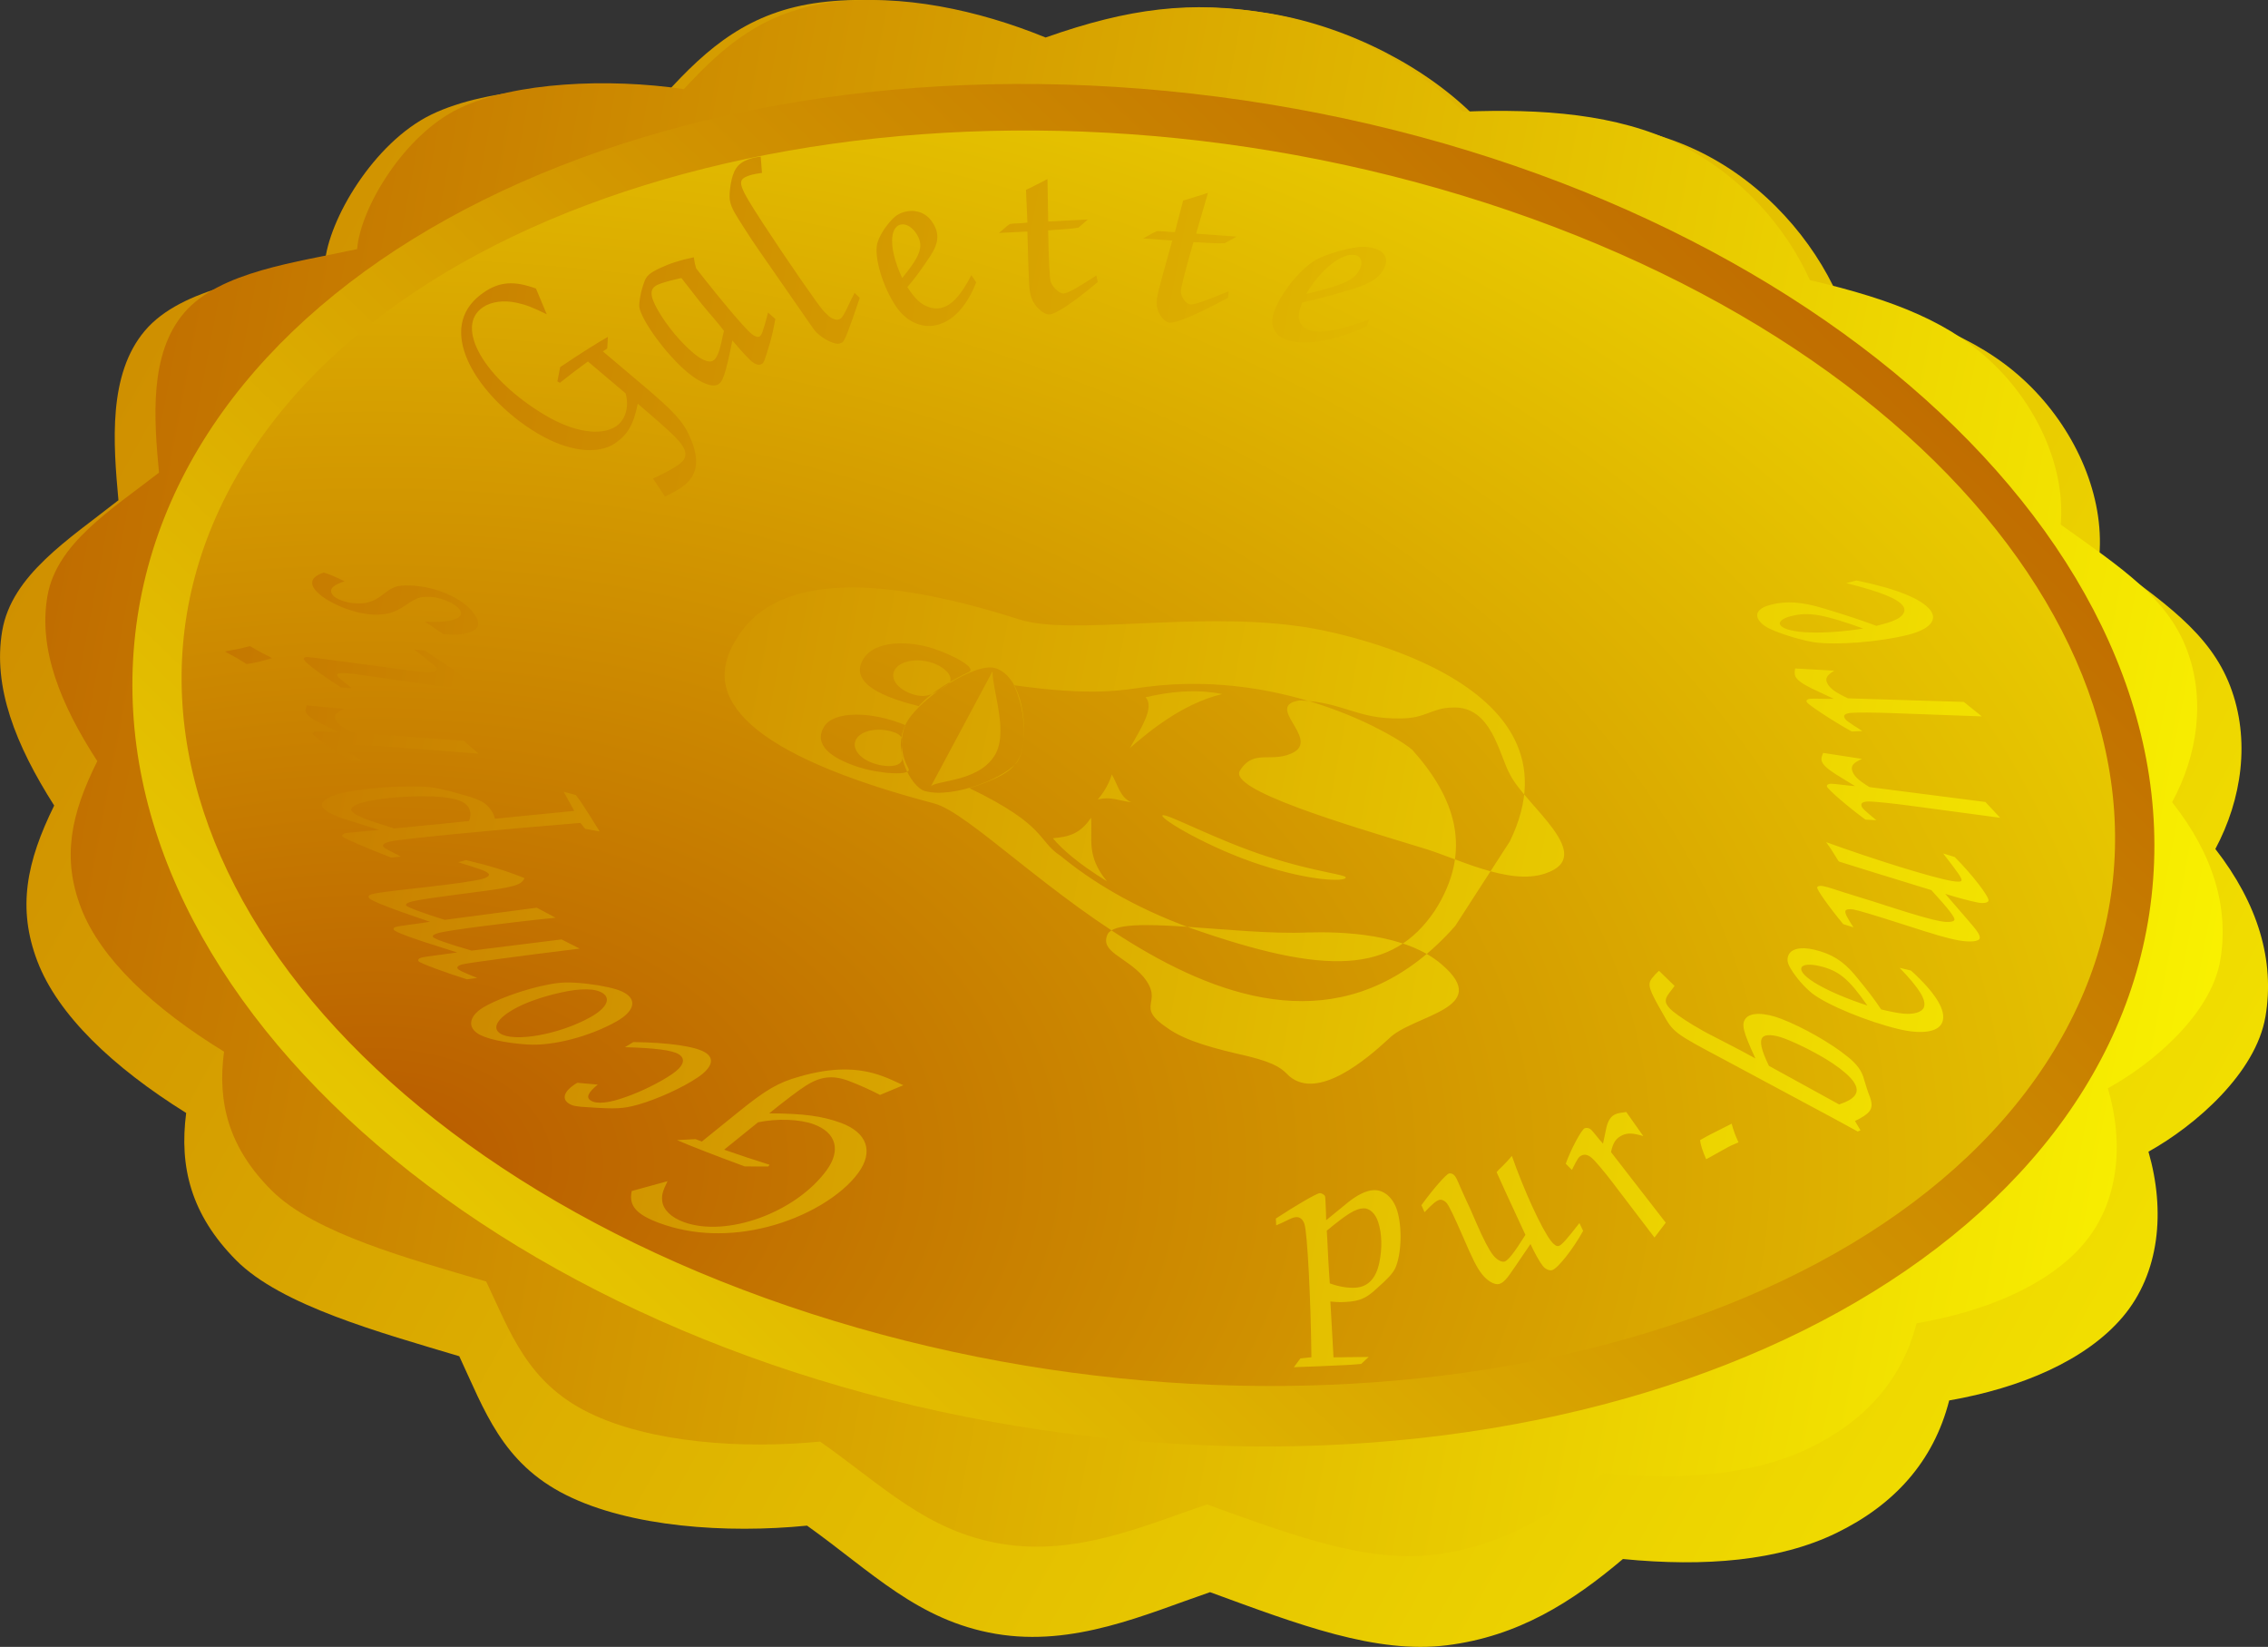 <?xml version="1.0" encoding="UTF-8" standalone="no"?>
<!-- Created with Sodipodi ("http://www.sodipodi.com/") -->

<svg
   xmlns:dc="http://purl.org/dc/elements/1.1/"
   xmlns:cc="http://creativecommons.org/ns#"
   xmlns:rdf="http://www.w3.org/1999/02/22-rdf-syntax-ns#"
   xmlns:svg="http://www.w3.org/2000/svg"
   xmlns="http://www.w3.org/2000/svg"
   xmlns:xlink="http://www.w3.org/1999/xlink"
   xmlns:sodipodi="http://sodipodi.sourceforge.net/DTD/sodipodi-0.dtd"
   xmlns:inkscape="http://www.inkscape.org/namespaces/inkscape"
   id="svg602"
   sodipodi:version="0.34"
   width="120"
   height="87.114"
   xml:space="preserve"
   sodipodi:docname="galette_1.svgz"
   version="1.1"
   inkscape:version="0.48.4 r9939"><rect width="100%" height="100%" fill="#333333" stroke="none"/><defs
     id="defs604"><linearGradient
       id="linearGradient606"><stop
         style="stop-color:#b85a00;stop-opacity:1;"
         offset="0"
         id="stop607" /><stop
         style="stop-color:#ffff00;stop-opacity:1;"
         offset="1"
         id="stop608" /></linearGradient><linearGradient
       xlink:href="#linearGradient606"
       id="linearGradient609"
       x1="-117.22"
       y1="466.772"
       x2="640.287"
       y2="771.55"
       gradientTransform="matrix(0.317,0,0,0.23,-37.861,-104.636)"
       gradientUnits="userSpaceOnUse" /><linearGradient
       xlink:href="#linearGradient606"
       id="linearGradient614"
       x1="77.973"
       y1="565.65"
       x2="534.907"
       y2="627.651"
       gradientTransform="matrix(0.319,0,0,0.228,-37.861,-104.636)"
       gradientUnits="userSpaceOnUse" /><linearGradient
       xlink:href="#linearGradient606"
       id="linearGradient1130"
       x1="454.93"
       y1="494.84"
       x2="-10.983"
       y2="820.132"
       gradientTransform="matrix(0.329,0,0,0.222,-37.861,-104.636)"
       gradientUnits="userSpaceOnUse" /><radialGradient
       xlink:href="#linearGradient606"
       id="radialGradient1131"
       cx="172.207"
       cy="765.686"
       r="440.894"
       fx="172.207"
       fy="765.686"
       gradientTransform="matrix(0.335,0,0,0.217,-37.861,-104.636)"
       gradientUnits="userSpaceOnUse" /><radialGradient
       xlink:href="#linearGradient606"
       id="radialGradient1133"
       cx="0.005"
       cy="0.609"
       r="1.407"
       fx="0.005"
       fy="0.609" /><linearGradient
       xlink:href="#linearGradient606"
       id="linearGradient1270" /></defs><sodipodi:namedview
     id="base"
     showgrid="false"
     fit-margin-top="0"
     fit-margin-left="0"
     fit-margin-right="0"
     fit-margin-bottom="0"
     inkscape:zoom="2.5371828"
     inkscape:cx="189.19072"
     inkscape:cy="54.900799"
     inkscape:window-width="1366"
     inkscape:window-height="713"
     inkscape:window-x="-2"
     inkscape:window-y="-3"
     inkscape:window-maximized="1"
     inkscape:current-layer="svg602" /><path
     style="font-size:12px;fill:url(#linearGradient609);fill-rule:evenodd;stroke-width:1"
     d="m 119.863,53.784 c -0.504,2.958 -3.673,5.737 -6.188,7.136 0.908,3.141 0.592,6.434 -1.36,8.739 -1.952,2.305 -5.401,3.76 -9.183,4.419 -0.827,3.246 -2.93,5.535 -5.969,7.012 -3.039,1.477 -6.957,1.803 -11.294,1.376 -2.697,2.282 -5.537,4.089 -9.303,4.562 -3.766,0.474 -7.853,-1.093 -12.542,-2.809 -3.401,1.165 -7.204,2.908 -11.337,2.204 -4.133,-0.705 -6.554,-3.277 -9.986,-5.723 -4.245,0.425 -9.349,0.078 -12.745,-1.617 -3.397,-1.695 -4.32,-4.49 -5.656,-7.344 -4.195,-1.258 -9.432,-2.682 -11.81,-5.082 -2.378,-2.4 -3.014,-4.925 -2.639,-7.785 -3.902,-2.432 -6.793,-5.2 -7.871,-8.021 -1.078,-2.821 -0.577,-5.273 0.887,-8.241 -2.051,-3.22 -3.254,-6.281 -2.75,-9.239 0.504,-2.958 3.52,-4.837 6.15,-6.912 -0.279,-3.034 -0.553,-6.659 1.398,-8.964 1.952,-2.305 6.21,-2.812 9.521,-3.552 0.183,-2.314 2.593,-6.403 5.632,-7.88 3.039,-1.477 8.233,-1.701 12.375,-1.075 2.244,-2.475 4.456,-4.389 8.222,-4.862 3.766,-0.473 7.969,0.418 11.714,1.974 4.616,-1.652 8.032,-2.073 12.165,-1.368 4.133,0.705 8.241,2.87 10.83,5.519 4.364,-0.173 8.505,0.126 11.902,1.82 3.397,1.695 5.911,4.645 7.228,7.612 4.705,1.114 7.86,2.414 10.239,4.814 2.378,2.4 3.842,5.76 3.585,8.872 3.412,2.464 5.847,4.113 6.925,6.934 1.078,2.821 0.619,5.974 -0.788,8.605 2.266,2.909 3.154,5.917 2.65,8.874 z"
     id="path611"
     sodipodi:nodetypes="ccscscscscscscscscscscscscscscscs"
     inkscape:connector-curvature="0" /><path
     style="font-size:12px;fill:url(#linearGradient614);fill-opacity:1;fill-rule:evenodd;stroke-width:1"
     d="m 117.469,50.821 c -0.484,2.795 -3.526,5.421 -5.94,6.743 0.872,2.968 0.568,6.079 -1.306,8.257 -1.874,2.178 -5.185,3.553 -8.816,4.176 -0.794,3.067 -2.813,5.231 -5.731,6.626 -2.918,1.395 -6.679,1.704 -10.842,1.3 -2.589,2.157 -5.315,3.864 -8.931,4.311 -3.616,0.447 -7.539,-1.033 -12.041,-2.655 -3.265,1.101 -6.916,2.748 -10.884,2.082 -3.968,-0.666 -6.292,-3.097 -9.587,-5.407 -4.075,0.402 -8.975,0.073 -12.236,-1.528 -3.261,-1.601 -4.148,-4.242 -5.43,-6.939 -4.028,-1.189 -9.055,-2.535 -11.338,-4.802 -2.283,-2.268 -2.894,-4.654 -2.533,-7.356 -3.746,-2.298 -6.522,-4.913 -7.557,-7.579 -1.035,-2.666 -0.554,-4.982 0.852,-7.787 -1.969,-3.042 -3.124,-5.935 -2.64,-8.73 0.484,-2.795 3.379,-4.57 5.904,-6.531 -0.268,-2.866 -0.531,-6.292 1.343,-8.47 1.874,-2.178 5.961,-2.657 9.14,-3.356 0.176,-2.187 2.489,-6.05 5.407,-7.446 2.918,-1.395 7.904,-1.608 11.88,-1.016 2.155,-2.339 4.277,-4.147 7.893,-4.595 3.616,-0.447 7.65,0.395 11.246,1.865 4.431,-1.561 7.711,-1.958 11.679,-1.293 3.968,0.666 7.911,2.712 10.397,5.215 4.189,-0.164 8.165,0.119 11.426,1.72 3.261,1.601 5.675,4.389 6.939,7.192 4.517,1.052 7.546,2.281 9.829,4.549 2.283,2.268 3.688,5.443 3.442,8.383 3.275,2.329 5.613,3.886 6.648,6.552 1.035,2.666 0.594,5.645 -0.756,8.131 2.175,2.749 3.028,5.591 2.544,8.386 z"
     id="path613"
     sodipodi:nodetypes="ccscscscscscscscscscscscscscscscs"
     inkscape:connector-curvature="0" /><path
     style="font-size:12px;fill:url(#linearGradient1130);fill-rule:evenodd;stroke-width:1"
     d="M 113.839,47.414 C 111.645,66.941 85.983,79.665 56.523,75.834 27.063,72.004 4.96,53.069 7.155,33.542 9.349,14.015 35.011,1.291 64.471,5.122 93.931,8.952 116.034,27.887 113.839,47.414 z m -3.828,-0.933 c -2.037,17.577 -25.857,29.03 -53.203,25.582 -27.346,-3.448 -47.863,-20.492 -45.826,-38.069 2.037,-17.577 25.857,-29.03 53.203,-25.582 27.346,3.448 47.863,20.492 45.826,38.069 z"
     id="path618"
     inkscape:connector-curvature="0" /><path
     style="font-size:12px;fill:url(#radialGradient1131);fill-rule:evenodd;stroke:none"
     d="m 49.224,41.653 c 0.09,-0.4 2.402,-0.212 3.356,-1.618 0.822,-1.201 -0.039,-3.335 -0.069,-4.52 m -4.607,2.843 c -0.336,0.785 -0.199,1.642 0.171,2.305 0.172,0.388 -1.536,0.274 -2.648,-0.085 -1.501,-0.484 -2.392,-1.206 -1.826,-2.139 0.519,-0.855 2.535,-0.819 4.303,-0.082 z m 0.709,-1.009 c 0.58,-0.679 1.775,-1.396 2.619,-1.786 0.528,-0.198 -0.779,-0.912 -1.891,-1.271 -1.179,-0.38 -3.034,-0.466 -3.661,0.568 -0.66,1.087 0.505,1.892 2.933,2.49 z m -1.347,1.371 c 0.8,0.258 0.277,0.689 0.475,1.304 0.082,0.512 -0.689,0.622 -1.489,0.364 -0.8,-0.258 -1.222,-0.841 -0.942,-1.301 0.28,-0.461 1.155,-0.625 1.955,-0.367 z m 2.035,-3.667 c 0.8,0.258 1.3,0.888 0.785,1.207 -0.631,0.391 -0.998,0.72 -1.798,0.462 -0.8,-0.258 -1.222,-0.841 -0.942,-1.301 0.28,-0.461 1.155,-0.625 1.955,-0.367 z m 3.347,0.285 c 1.641,0.481 1.824,3.896 1.21,4.907 -0.502,0.827 -3.384,2.024 -4.919,1.599 -0.739,-0.201 -1.873,-2.251 -0.903,-3.737 0.73,-1.201 3.54,-3.075 4.612,-2.769 z m 3.06,9.001 c 0.451,0.538 1.252,1.285 2.86,2.278 -1.118,-1.362 -0.747,-2.225 -0.839,-3.362 -0.56,0.821 -1.121,1.01 -2.021,1.084 z m 2.378,-2.055 c 0.716,-0.156 1.027,0.052 1.77,0.152 -0.608,-0.257 -0.738,-0.997 -1.031,-1.471 -0.126,0.443 -0.408,0.942 -0.739,1.319 z m 2.523,-5.399 c 1.27,-0.299 2.645,-0.451 4.054,-0.173 -2.14,0.524 -3.876,1.992 -4.873,2.849 0.475,-0.883 1.35,-2.14 0.819,-2.675 z m 6.436,8.42 c 2.716,0.876 4.267,0.949 4.155,1.134 -0.112,0.185 -1.771,0.189 -4.487,-0.688 -2.716,-0.876 -5.32,-2.431 -5.208,-2.616 0.112,-0.185 2.824,1.294 5.54,2.17 z m 7.685,-5.636 c 2.202,2.465 3.273,5.256 1.177,8.517 -2.238,3.291 -5.673,3.447 -12.911,0.905 -3.061,-1.111 -5.313,-2.527 -6.866,-3.808 -1.256,-0.81 -0.685,-1.587 -4.835,-3.593 1.99,-0.636 2.327,-1.099 2.553,-1.457 0.441,-0.678 0.493,-2.511 -0.199,-3.988 4.256,0.602 5.797,0.249 7.014,0.086 7.521,-0.958 13.451,2.75 14.065,3.338 z m 5.163,1.294 c 0.816,1.651 4.668,4.321 1.855,5.245 -1.946,0.658 -4.764,-0.871 -6.556,-1.376 -4.082,-1.246 -10.219,-3.059 -9.587,-4.069 0.765,-1.221 1.713,-0.322 2.904,-1.001 1.202,-0.775 -1.614,-2.436 0.255,-2.712 2.313,0.08 3.011,1.004 5.341,0.952 1.329,0.002 1.64,-0.556 2.738,-0.576 2.095,-0.104 2.474,2.529 3.05,3.537 z m -6.426,13.995 c 1.245,-1.282 5.58,-1.577 2.817,-3.94 -1.908,-1.655 -5.335,-1.741 -7.078,-1.695 -3.82,0.175 -9.956,-1.014 -10.593,0.077 -0.461,0.949 0.948,1.192 1.881,2.264 1.162,1.411 -0.542,1.51 1.294,2.728 0.974,0.695 2.552,1.094 4.247,1.478 1.591,0.399 1.812,0.698 2.188,1.061 1.527,1.281 4.083,-0.903 5.243,-1.973 z m -34.533,-21.104 c -1.929,3.061 0.636,6.049 10.502,8.648 3.631,0.96 17.375,17.978 27.557,6.481 l 2.894,-4.48 c 4.197,-8.62 -9.55,-11.197 -11.186,-11.381 -5.557,-0.777 -12.017,0.507 -14.735,-0.346 -8.274,-2.646 -13.177,-2.147 -15.032,1.078 z m 33.515,-16.959 c -1.527,0.559 -2.441,0.742 -3.063,0.601 -0.409,-0.093 -0.674,-0.39 -0.668,-0.751 0.009,-0.221 0.043,-0.367 0.177,-0.74 0.865,-0.194 1.453,-0.353 2.621,-0.701 1.073,-0.328 1.569,-0.675 1.776,-1.255 0.162,-0.451 -0.101,-0.804 -0.673,-0.934 -0.36,-0.082 -0.645,-0.077 -1.081,0.005 -0.723,0.142 -1.404,0.364 -1.858,0.595 -0.834,0.452 -1.898,1.743 -2.273,2.787 -0.273,0.76 0.063,1.352 0.897,1.542 0.965,0.219 2.353,-0.051 4.01,-0.776 l 0.134,-0.374 z m -3.338,-1.344 c 0.773,-1.316 1.908,-2.215 2.612,-2.055 0.278,0.063 0.379,0.323 0.268,0.633 -0.231,0.644 -0.811,0.931 -2.88,1.423 z m -4.106,-0.141 c -1.262,0.518 -1.793,0.71 -2.028,0.692 -0.218,-0.016 -0.493,-0.391 -0.499,-0.677 -0.004,-0.191 0.26,-1.218 0.668,-2.616 0.234,0.004 0.402,0.016 0.486,0.023 l 0.67,0.036 c 0.067,0.005 0.234,0.004 0.502,-0.003 l 0.629,-0.348 -2.145,-0.16 0.627,-2.157 c -0.316,0.113 -0.449,0.143 -0.699,0.22 -0.116,0.046 -0.249,0.077 -0.382,0.121 -0.067,0.022 -0.15,0.043 -0.233,0.064 l -0.436,1.668 c -0.151,0.002 -0.251,-0.005 -0.301,-0.009 l -0.402,-0.03 c -0.034,-0.003 -0.117,-0.009 -0.251,-0.005 -0.182,0.082 -0.199,0.08 -0.48,0.25 -0.05,0.024 -0.133,0.072 -0.248,0.131 l 0.402,0.03 0.771,0.058 0.369,0.027 c -0.828,2.958 -0.828,2.958 -0.82,3.38 0.009,0.436 0.37,0.939 0.688,0.963 0.369,0.027 1.497,-0.46 3.086,-1.32 l 0.027,-0.338 z m -6.998,-0.835 c -1.054,0.679 -1.506,0.938 -1.736,0.949 -0.213,0.011 -0.587,-0.331 -0.678,-0.618 -0.06,-0.191 -0.111,-1.258 -0.135,-2.716 0.225,-0.025 0.39,-0.034 0.472,-0.038 l 0.652,-0.047 c 0.066,-0.003 0.225,-0.025 0.48,-0.066 l 0.499,-0.428 -2.1,0.107 -0.039,-2.248 c -0.269,0.152 -0.387,0.2 -0.603,0.309 -0.098,0.06 -0.216,0.108 -0.33,0.169 -0.057,0.031 -0.131,0.062 -0.204,0.094 l 0.077,1.732 c -0.143,0.021 -0.242,0.026 -0.291,0.029 l -0.394,0.02 c -0.033,0.002 -0.115,0.006 -0.242,0.026 -0.15,0.105 -0.167,0.106 -0.386,0.311 -0.041,0.03 -0.106,0.089 -0.199,0.163 l 0.394,-0.02 0.755,-0.038 0.361,-0.018 c 0.083,3.079 0.083,3.079 0.216,3.503 0.137,0.438 0.632,0.899 0.944,0.883 0.361,-0.018 1.297,-0.649 2.563,-1.714 l -0.074,-0.344 z m -6.611,-0.021 c -0.568,1.095 -1.051,1.617 -1.63,1.741 -0.381,0.081 -0.85,-0.073 -1.187,-0.39 -0.202,-0.196 -0.315,-0.337 -0.571,-0.717 0.438,-0.513 0.709,-0.885 1.219,-1.653 0.46,-0.712 0.488,-1.212 0.091,-1.801 -0.309,-0.458 -0.83,-0.661 -1.362,-0.547 -0.335,0.071 -0.534,0.189 -0.77,0.434 -0.384,0.411 -0.663,0.875 -0.771,1.258 -0.172,0.726 0.282,2.276 0.997,3.336 0.521,0.772 1.32,1.155 2.096,0.99 0.898,-0.192 1.638,-0.979 2.143,-2.27 l -0.256,-0.38 z m -3.659,0.153 c -0.686,-1.455 -0.719,-2.691 -0.065,-2.831 0.259,-0.055 0.576,0.131 0.788,0.445 0.442,0.654 0.296,1.135 -0.724,2.386 z m -2.52,0.784 c -0.092,0.169 -0.14,0.288 -0.17,0.333 -0.425,0.915 -0.484,1.005 -0.675,1.077 -0.122,0.046 -0.393,-0.052 -0.566,-0.221 l -0.111,-0.109 -0.111,-0.109 c -0.222,-0.217 -2.002,-2.79 -3.237,-4.683 -1.282,-1.975 -1.381,-2.239 -0.783,-2.466 0.177,-0.067 0.325,-0.107 0.753,-0.169 l -0.068,-0.862 c -0.347,0.048 -0.509,0.093 -0.686,0.161 -0.544,0.207 -0.782,0.565 -0.905,1.332 -0.106,0.71 -0.07,0.948 0.197,1.45 0.187,0.331 0.886,1.422 1.293,2.004 l 2.88,4.149 c 0.06,0.077 0.121,0.155 0.195,0.228 0.37,0.362 0.983,0.648 1.201,0.565 l 0.082,-0.031 0.041,-0.015 c 0.136,-0.052 0.35,-0.619 0.943,-2.368 l -0.271,-0.265 z m -4.578,1.04 c -0.27,1.023 -0.338,1.216 -0.465,1.276 -0.089,0.042 -0.262,-0.02 -0.426,-0.158 -0.356,-0.299 -1.554,-1.707 -2.915,-3.452 -0.065,-0.238 -0.081,-0.285 -0.123,-0.587 -0.761,0.16 -1.261,0.323 -1.808,0.58 -0.521,0.245 -0.709,0.404 -0.82,0.744 -0.171,0.457 -0.281,1.064 -0.255,1.303 0.104,0.704 1.415,2.507 2.523,3.439 0.656,0.552 1.297,0.824 1.615,0.675 0.28,-0.131 0.426,-0.559 0.785,-2.34 0.502,0.589 0.862,0.975 1.026,1.113 0.178,0.149 0.363,0.206 0.491,0.146 0.153,-0.072 0.153,-0.072 0.473,-1.136 0.109,-0.392 0.183,-0.713 0.283,-1.262 l -0.384,-0.339 z m -2.398,1.234 c -0.162,0.847 -0.312,1.222 -0.541,1.329 -0.204,0.096 -0.577,-0.052 -1.014,-0.42 -0.684,-0.575 -1.41,-1.452 -1.871,-2.257 -0.447,-0.776 -0.454,-1.149 -0.022,-1.352 0.229,-0.107 0.692,-0.235 1.259,-0.358 0.785,0.993 1.01,1.3 1.066,1.363 0.265,0.323 0.544,0.641 0.823,0.975 0.056,0.064 0.182,0.219 0.364,0.456 l -0.064,0.263 z m -6.34,0.823 0.228,-0.154 0.036,-0.613 c -0.484,0.263 -1.515,0.917 -2.525,1.598 l -0.149,0.752 0.132,0.079 c 0.493,-0.396 0.992,-0.774 1.485,-1.128 l 1.99,1.682 c 0.206,0.702 7.3e-4,1.407 -0.498,1.743 -0.803,0.542 -2.261,0.307 -3.766,-0.59 -3.224,-1.921 -4.801,-4.681 -3.281,-5.705 0.445,-0.3 1.106,-0.389 1.808,-0.232 0.472,0.102 0.807,0.233 1.567,0.603 l -0.569,-1.359 c -1.149,-0.423 -1.914,-0.368 -2.739,0.188 -1.183,0.798 -1.513,1.966 -0.96,3.399 0.559,1.45 2.039,3.035 3.775,4.07 1.604,0.956 3.171,1.159 4.104,0.529 0.673,-0.454 0.984,-0.999 1.205,-2.094 0.829,0.701 1.709,1.473 1.975,1.756 0.676,0.678 0.725,1.107 0.15,1.495 -0.315,0.212 -0.913,0.532 -1.321,0.702 l 0.635,0.958 c 0.457,-0.224 0.647,-0.331 0.864,-0.478 0.868,-0.586 1.011,-1.438 0.454,-2.68 -0.343,-0.798 -0.842,-1.343 -2.446,-2.698 l -2.156,-1.823 z m 58.483,42.673 c 0,0 1.046,-0.583 1.046,-0.583 0.11,-0.057 0.208,-0.108 0.554,-0.252 -0.161,-0.345 -0.282,-0.674 -0.361,-0.987 0,0 -1.126,0.569 -1.126,0.569 -0.171,0.089 -0.281,0.147 -0.548,0.304 0.031,0.245 0.142,0.598 0.324,1.006 l 0.11,-0.057 z m 7.302,-30.417 c 1.8,0.454 2.698,0.809 2.995,1.197 0.195,0.255 0.041,0.55 -0.39,0.746 -0.268,0.117 -0.466,0.18 -1.008,0.319 -0.875,-0.325 -1.501,-0.53 -2.784,-0.922 -1.188,-0.354 -1.969,-0.411 -2.81,-0.195 -0.654,0.167 -0.875,0.492 -0.602,0.849 0.172,0.224 0.39,0.364 0.812,0.536 0.708,0.282 1.478,0.5 2.09,0.599 1.156,0.167 3.478,-0.012 4.992,-0.4 1.103,-0.282 1.553,-0.775 1.155,-1.295 -0.46,-0.602 -1.815,-1.145 -3.908,-1.573 l -0.542,0.139 z m 0.9,2.403 c -2.133,0.339 -4.043,0.267 -4.379,-0.172 -0.133,-0.173 0.099,-0.367 0.548,-0.482 0.935,-0.239 1.706,-0.107 3.831,0.654 z m 6.272,4.647 -0.952,-0.765 -6.13,-0.19 c -0.667,-0.311 -0.979,-0.537 -1.107,-0.827 -0.104,-0.236 -0.003,-0.393 0.378,-0.636 l -2.067,-0.117 c -0.032,0.217 -0.034,0.307 0.013,0.415 0.085,0.193 0.367,0.4 0.88,0.649 l 1.15,0.541 c -0.167,0.007 -0.278,-0.004 -0.338,0.002 -0.707,-0.015 -0.833,-0.012 -0.934,-0.002 -0.122,0.013 -0.195,0.088 -0.161,0.163 0.061,0.14 1.349,0.992 2.387,1.568 l 0.561,-0.026 c -0.823,-0.52 -0.892,-0.58 -0.948,-0.709 -0.061,-0.14 0.052,-0.219 0.336,-0.25 0.284,-0.03 1.283,-0.024 2.212,0.012 l 4.722,0.172 z m 0.97,5.363 -0.781,-0.835 -6.134,-0.788 c -0.6,-0.367 -0.861,-0.617 -0.922,-0.911 -0.05,-0.239 0.088,-0.382 0.529,-0.58 l -2.056,-0.317 c -0.083,0.207 -0.107,0.295 -0.084,0.403 0.041,0.196 0.276,0.423 0.735,0.715 l 1.033,0.638 c -0.17,-0.01 -0.279,-0.031 -0.342,-0.031 -0.709,-0.084 -0.837,-0.094 -0.941,-0.094 -0.126,6e-4 -0.217,0.066 -0.201,0.143 0.029,0.141 1.128,1.095 2.04,1.755 l 0.572,0.03 c -0.708,-0.585 -0.763,-0.65 -0.79,-0.78 -0.029,-0.141 0.104,-0.207 0.397,-0.209 0.293,-10e-4 1.299,0.103 2.226,0.229 l 4.719,0.632 z m -7.76,5.801 c -0.336,-0.518 -0.457,-0.747 -0.427,-0.872 0.02,-0.084 0.201,-0.117 0.431,-0.076 0.272,0.048 1.146,0.313 2.523,0.754 1.882,0.607 2.453,0.774 3.059,0.882 0.585,0.104 1.053,0.056 1.092,-0.111 0.037,-0.157 -0.107,-0.379 -0.675,-1.025 l -1.148,-1.328 c 0.649,0.203 1.387,0.399 1.763,0.466 0.272,0.048 0.5,0.002 0.525,-0.103 0.049,-0.209 -0.889,-1.413 -1.788,-2.314 l -0.61,-0.185 c 0.77,0.988 0.999,1.312 0.973,1.427 -0.017,0.073 -0.194,0.086 -0.528,0.026 -1.066,-0.189 -4.089,-1.131 -6.637,-2.053 0.115,0.162 0.197,0.275 0.229,0.324 0.096,0.148 0.192,0.296 0.286,0.454 0.014,0.035 0.062,0.109 0.16,0.247 0.466,0.148 2.089,0.655 4.892,1.513 0.919,1.003 1.252,1.444 1.222,1.57 -0.027,0.115 -0.339,0.147 -0.736,0.076 -0.481,-0.085 -1.297,-0.318 -2.593,-0.734 -0.809,-0.264 -1.377,-0.441 -1.662,-0.525 -0.751,-0.232 -1.277,-0.402 -1.419,-0.449 -0.222,-0.072 -0.406,-0.127 -0.552,-0.153 -0.167,-0.03 -0.284,0.004 -0.301,0.077 -0.025,0.105 0.612,1.014 1.376,1.935 l 0.547,0.174 z m 0.371,10.731 -0.293,-0.492 c 0.388,-0.185 0.632,-0.342 0.765,-0.517 0.141,-0.184 0.152,-0.394 0.028,-0.75 -0.121,-0.296 -0.209,-0.602 -0.308,-0.926 -0.118,-0.461 -0.386,-0.824 -0.88,-1.214 -0.868,-0.71 -2.387,-1.573 -3.519,-2.003 -0.882,-0.335 -1.619,-0.342 -1.872,-0.01 -0.232,0.304 -0.141,0.671 0.518,2.111 -0.399,-0.223 -0.685,-0.367 -0.805,-0.437 -1.917,-0.99 -1.917,-0.99 -2.068,-1.083 -0.557,-0.307 -1.2,-0.73 -1.487,-0.969 -0.437,-0.368 -0.483,-0.6 -0.216,-0.95 l 0.197,-0.258 0.105,-0.138 -0.824,-0.801 c -0.137,0.114 -0.303,0.301 -0.374,0.393 -0.253,0.332 -0.168,0.578 0.565,1.855 0.577,1.028 0.577,1.028 3.323,2.487 l 4.336,2.326 c 1.369,0.735 1.547,0.826 2.662,1.44 l 0.147,-0.063 z m -4.845,-3.411 c -0.405,-0.831 -0.504,-1.285 -0.343,-1.497 0.14,-0.184 0.596,-0.166 1.172,0.053 0.767,0.292 1.833,0.84 2.539,1.31 1.095,0.737 1.482,1.3 1.173,1.706 -0.141,0.184 -0.396,0.325 -0.828,0.47 l -3.712,-2.041 z m 6.917,-5.182 c 1.042,1.08 1.429,1.704 1.281,2.091 -0.098,0.254 -0.529,0.385 -1.09,0.329 -0.344,-0.037 -0.574,-0.081 -1.17,-0.222 -0.399,-0.594 -0.713,-1.002 -1.386,-1.816 -0.631,-0.749 -1.227,-1.123 -2.151,-1.343 -0.719,-0.171 -1.236,-0.049 -1.373,0.307 -0.086,0.224 -0.046,0.411 0.131,0.708 0.303,0.494 0.725,0.971 1.136,1.302 0.796,0.611 2.923,1.493 4.586,1.887 1.212,0.288 2.093,0.153 2.292,-0.366 0.231,-0.6 -0.346,-1.547 -1.66,-2.736 l -0.596,-0.141 z m -1.707,1.992 c -2.131,-0.694 -3.656,-1.567 -3.488,-2.004 0.067,-0.173 0.459,-0.202 0.952,-0.085 1.027,0.244 1.538,0.664 2.536,2.089 z m -11.266,12.273 0.597,-0.786 -2.896,-3.733 c 0.099,-0.488 0.259,-0.738 0.606,-0.896 0.283,-0.129 0.558,-0.112 1.101,0.048 l -0.901,-1.274 c -0.326,0.042 -0.456,0.066 -0.584,0.124 -0.232,0.105 -0.38,0.332 -0.469,0.71 l -0.176,0.842 c -0.096,-0.098 -0.137,-0.168 -0.178,-0.202 -0.344,-0.428 -0.413,-0.503 -0.48,-0.561 -0.081,-0.069 -0.226,-0.092 -0.316,-0.051 -0.167,0.076 -0.716,1.088 -0.999,1.873 l 0.327,0.33 c 0.315,-0.64 0.365,-0.698 0.519,-0.768 0.167,-0.076 0.339,-0.03 0.529,0.131 0.19,0.162 0.698,0.764 1.126,1.331 l 2.195,2.882 z m -12.165,-1.34 c 0.412,-0.431 0.613,-0.607 0.791,-0.653 0.118,-0.031 0.287,0.049 0.396,0.19 0.129,0.167 0.409,0.757 0.819,1.698 0.555,1.289 0.745,1.671 1.034,2.043 0.279,0.359 0.665,0.582 0.901,0.52 0.222,-0.058 0.398,-0.243 0.809,-0.859 l 0.856,-1.256 c 0.2,0.441 0.469,0.926 0.648,1.157 0.129,0.167 0.347,0.264 0.495,0.225 0.296,-0.077 1.143,-1.162 1.641,-2.078 l -0.195,-0.412 c -0.696,0.891 -0.941,1.171 -1.103,1.213 -0.104,0.027 -0.242,-0.06 -0.401,-0.265 -0.507,-0.654 -1.442,-2.707 -2.07,-4.501 -0.123,0.14 -0.206,0.239 -0.245,0.28 -0.118,0.123 -0.235,0.246 -0.368,0.374 -0.034,0.024 -0.093,0.086 -0.196,0.205 0.14,0.318 0.64,1.421 1.525,3.318 -0.611,0.977 -0.93,1.368 -1.107,1.414 -0.163,0.042 -0.42,-0.106 -0.609,-0.35 -0.229,-0.295 -0.508,-0.839 -0.894,-1.725 -0.235,-0.555 -0.41,-0.941 -0.505,-1.132 -0.235,-0.509 -0.39,-0.87 -0.43,-0.967 -0.065,-0.153 -0.125,-0.276 -0.195,-0.365 -0.08,-0.103 -0.203,-0.147 -0.307,-0.12 -0.148,0.038 -0.839,0.82 -1.456,1.675 l 0.165,0.373 z m -6.567,7.734 -0.348,0.465 c 0.479,-0.013 2.307,-0.089 2.798,-0.116 0.131,-0.007 0.36,-0.02 0.765,-0.057 l 0.396,-0.37 -1.861,0.022 -0.165,-2.955 c 0.346,0.036 0.53,0.04 0.809,0.024 0.721,-0.041 1.074,-0.186 1.586,-0.66 0.661,-0.58 0.892,-0.844 1.025,-1.102 0.346,-0.729 0.392,-2.221 0.101,-3.109 -0.214,-0.656 -0.701,-1.074 -1.242,-1.043 -0.393,0.022 -0.883,0.259 -1.421,0.707 l -1.08,0.882 c -6e-5,-0.153 -0.016,-0.305 -0.01,-0.389 -0.022,-0.528 -0.034,-0.819 -0.052,-0.874 -0.027,-0.082 -0.173,-0.171 -0.287,-0.165 -0.164,0.009 -1.299,0.672 -2.314,1.341 l 0.018,0.361 c 0.191,-0.08 0.365,-0.16 0.421,-0.191 0.417,-0.204 0.506,-0.237 0.637,-0.245 0.197,-0.011 0.356,0.119 0.436,0.365 0.161,0.492 0.339,4.1 0.369,7.048 l -0.581,0.061 z m 1.555,-3.97 c -0.07,-0.928 -0.103,-1.692 -0.131,-2.289 -0.006,-0.069 -0.015,-0.25 -0.03,-0.499 1.092,-0.897 1.507,-1.157 1.933,-1.181 0.328,-0.018 0.639,0.27 0.786,0.721 0.201,0.615 0.222,1.393 0.058,2.168 -0.179,0.831 -0.602,1.273 -1.273,1.31 -0.409,0.023 -0.887,-0.061 -1.343,-0.23 z m -46.905,-34.347 c 0.183,0.014 0.345,0.028 0.466,0.031 0.867,0.024 1.435,-0.237 1.381,-0.644 -0.038,-0.287 -0.352,-0.692 -0.754,-0.998 -0.757,-0.565 -1.828,-0.927 -2.836,-0.954 -0.746,-0.021 -0.898,0.04 -1.536,0.538 -0.402,0.302 -0.768,0.421 -1.292,0.407 -0.685,-0.019 -1.325,-0.304 -1.366,-0.619 -0.028,-0.213 0.173,-0.364 0.711,-0.552 -0.706,-0.333 -0.706,-0.333 -1.105,-0.464 -0.459,0.172 -0.638,0.342 -0.604,0.601 0.089,0.675 1.956,1.594 3.286,1.631 0.625,0.017 1.089,-0.117 1.587,-0.454 0.645,-0.443 0.817,-0.503 1.321,-0.489 0.726,0.02 1.628,0.469 1.675,0.83 0.027,0.204 -0.194,0.354 -0.626,0.434 -0.294,0.056 -0.594,0.067 -1.278,0.057 0.175,0.106 0.285,0.183 0.35,0.222 0.11,0.077 0.222,0.163 0.354,0.25 l 0.264,0.173 z m -9.057,1.271 c -0.561,-0.281 -0.604,-0.301 -1.171,-0.629 -0.234,0.05 -0.389,0.092 -0.447,0.109 -0.234,0.05 -0.253,0.058 -0.625,0.123 -0.078,0.017 -0.156,0.033 -0.254,0.049 0.087,0.048 0.175,0.106 0.239,0.135 0.086,0.039 0.217,0.116 0.391,0.213 0.087,0.048 0.197,0.116 0.329,0.202 0.066,0.038 0.131,0.077 0.176,0.115 0.434,-0.054 0.745,-0.129 1.362,-0.317 z m 7.527,-0.449 c 1.149,0.905 1.172,0.924 1.188,1.044 0.014,0.102 -0.199,0.161 -0.541,0.153 -0.201,-0.005 -0.588,-0.042 -1.039,-0.109 -4.296,-0.577 -5.114,-0.69 -5.275,-0.694 -0.121,-0.003 -0.195,0.041 -0.186,0.106 0.022,0.157 0.762,0.72 1.975,1.506 l 0.567,0.033 c -0.72,-0.562 -0.767,-0.609 -0.778,-0.693 -0.01,-0.074 0.106,-0.108 0.347,-0.102 0.262,0.007 0.548,0.041 1.715,0.209 3.586,0.523 3.586,0.523 4.089,0.535 0.483,0.012 0.793,-0.072 0.775,-0.202 -0.022,-0.157 -0.318,-0.414 -1.071,-0.921 -0.266,-0.182 -0.532,-0.364 -0.818,-0.546 -0.112,-0.086 -0.245,-0.172 -0.378,-0.268 l -0.569,-0.051 z m 3.399,5.506 -0.793,-0.684 -5.862,-0.423 c -0.592,-0.29 -0.855,-0.493 -0.932,-0.743 -0.062,-0.203 0.059,-0.331 0.464,-0.519 l -1.968,-0.187 c -0.065,0.181 -0.082,0.257 -0.054,0.349 0.051,0.166 0.289,0.352 0.742,0.583 l 1.02,0.504 c -0.161,-0.002 -0.266,-0.015 -0.326,-0.013 -0.677,-0.043 -0.799,-0.046 -0.898,-0.042 -0.119,0.006 -0.201,0.066 -0.181,0.131 0.037,0.12 1.139,0.892 2.045,1.421 l 0.544,0.002 c -0.708,-0.472 -0.765,-0.526 -0.799,-0.637 -0.037,-0.12 0.085,-0.182 0.362,-0.195 0.277,-0.013 1.238,0.035 2.124,0.105 l 4.511,0.347 z m 5.636,3.975 0.767,0.139 c -0.155,-0.26 -0.782,-1.249 -0.961,-1.514 -0.048,-0.071 -0.132,-0.194 -0.299,-0.411 l -0.644,-0.175 0.56,1.013 -4.199,0.415 c -0.046,-0.192 -0.094,-0.294 -0.195,-0.444 -0.263,-0.389 -0.572,-0.565 -1.399,-0.793 -1.021,-0.297 -1.465,-0.394 -1.874,-0.438 -1.146,-0.108 -3.302,0.03 -4.496,0.286 -0.881,0.189 -1.344,0.501 -1.146,0.792 0.143,0.212 0.622,0.453 1.418,0.697 l 1.574,0.492 c -0.22,0.017 -0.434,0.043 -0.556,0.048 -0.752,0.07 -1.167,0.109 -1.241,0.124 -0.11,0.024 -0.197,0.113 -0.155,0.175 0.06,0.088 1.334,0.635 2.584,1.115 l 0.513,-0.049 c -0.17,-0.095 -0.333,-0.181 -0.394,-0.209 -0.412,-0.205 -0.485,-0.25 -0.533,-0.321 -0.072,-0.106 0.07,-0.207 0.401,-0.278 0.661,-0.142 5.794,-0.636 10.022,-0.976 l 0.252,0.31 z m -6.146,-0.412 c -1.314,0.14 -2.402,0.242 -3.251,0.323 -0.098,0.011 -0.354,0.036 -0.709,0.071 -1.598,-0.497 -2.09,-0.695 -2.245,-0.925 -0.12,-0.177 0.207,-0.378 0.813,-0.508 0.826,-0.177 1.938,-0.274 3.098,-0.27 1.245,0.006 1.999,0.188 2.244,0.551 0.149,0.221 0.164,0.491 0.05,0.758 z m 4.9,6.262 -4.758,0.593 c -1.255,-0.367 -1.96,-0.608 -2.048,-0.721 -0.054,-0.069 0.072,-0.155 0.303,-0.216 0.534,-0.141 3.497,-0.53 6.184,-0.803 l -0.996,-0.53 -4.87,0.643 c -1.052,-0.327 -1.952,-0.652 -2.033,-0.756 -0.054,-0.069 0.036,-0.145 0.25,-0.202 0.392,-0.104 1.182,-0.219 3.27,-0.49 1.212,-0.154 1.691,-0.229 2.1,-0.337 0.374,-0.099 0.529,-0.203 0.638,-0.42 -0.916,-0.373 -1.824,-0.655 -3.092,-0.955 l -0.409,0.108 c 0.157,0.063 0.356,0.125 0.604,0.195 0.653,0.203 0.911,0.312 0.992,0.416 0.074,0.095 -0.056,0.203 -0.359,0.283 -0.392,0.104 -1.494,0.26 -2.876,0.417 -2.036,0.226 -2.66,0.308 -2.927,0.379 -0.178,0.047 -0.226,0.123 -0.159,0.209 0.122,0.156 1.112,0.541 3.22,1.256 -0.216,0.026 -0.365,0.055 -0.443,0.065 -0.971,0.132 -1.241,0.172 -1.348,0.2 -0.125,0.033 -0.162,0.095 -0.108,0.164 0.102,0.13 0.952,0.447 2.769,1.01 l 0.573,0.182 c -1.421,0.189 -1.769,0.239 -1.893,0.272 -0.142,0.038 -0.208,0.118 -0.147,0.196 0.081,0.104 1.382,0.584 2.552,0.952 l 0.546,-0.071 c -0.853,-0.348 -0.961,-0.403 -1.035,-0.498 -0.061,-0.078 0.041,-0.167 0.236,-0.219 0.285,-0.075 3.163,-0.462 6.224,-0.835 l -0.962,-0.486 z m -4.476,4.954 c 0.404,0.293 1.464,0.528 2.689,0.607 1.332,0.083 3.272,-0.423 4.686,-1.219 0.871,-0.49 1.085,-1.053 0.55,-1.441 -0.283,-0.205 -0.708,-0.33 -1.516,-0.474 -0.905,-0.141 -1.595,-0.182 -2.12,-0.121 -1.175,0.141 -2.898,0.694 -3.884,1.249 -0.771,0.434 -0.941,1.01 -0.405,1.399 z m 1.197,0.003 c -0.404,-0.293 -0.099,-0.789 0.758,-1.272 0.6,-0.338 1.484,-0.653 2.437,-0.864 1.097,-0.253 1.903,-0.239 2.287,0.04 0.414,0.3 0.148,0.788 -0.666,1.246 -1.657,0.932 -4.109,1.362 -4.815,0.85 z m 6.633,0.745 c 1.557,0.041 2.5,0.156 2.848,0.375 0.391,0.246 0.253,0.638 -0.376,1.062 -0.629,0.424 -1.597,0.908 -2.419,1.193 -0.911,0.332 -1.548,0.392 -1.863,0.194 -0.261,-0.164 -0.153,-0.421 0.369,-0.845 l -1.076,-0.097 c -0.076,0.037 -0.142,0.082 -0.155,0.09 -0.563,0.38 -0.678,0.769 -0.297,1.009 0.196,0.123 0.368,0.163 1.073,0.198 1.431,0.098 1.801,0.075 2.577,-0.137 1.012,-0.286 2.353,-0.893 3.165,-1.442 0.76,-0.513 0.911,-0.998 0.411,-1.313 -0.522,-0.329 -1.937,-0.536 -3.817,-0.558 l -0.441,0.269 z m 4.067,4.989 -0.338,-0.125 -0.977,0.05 c 0.619,0.272 2.085,0.841 3.584,1.393 l 1.244,0.004 0.068,-0.092 c -0.831,-0.262 -1.637,-0.53 -2.403,-0.797 l 1.794,-1.449 c 1.014,-0.213 2.208,-0.168 2.95,0.105 1.192,0.439 1.445,1.382 0.678,2.432 -1.644,2.251 -5.305,3.57 -7.561,2.739 -0.661,-0.243 -1.081,-0.647 -1.135,-1.106 -0.041,-0.308 0.022,-0.534 0.279,-1.055 l -1.892,0.519 c -0.174,0.771 0.236,1.244 1.461,1.695 1.756,0.647 3.731,0.715 5.745,0.196 2.039,-0.524 3.897,-1.641 4.782,-2.854 0.818,-1.12 0.469,-2.127 -0.916,-2.638 -0.999,-0.368 -1.988,-0.498 -3.801,-0.506 0.747,-0.604 1.585,-1.247 1.916,-1.448 0.777,-0.505 1.43,-0.587 2.284,-0.272 0.467,0.172 1.223,0.509 1.664,0.745 l 1.233,-0.513 c -0.546,-0.26 -0.796,-0.366 -1.118,-0.485 -1.289,-0.475 -2.688,-0.463 -4.401,0.035 -1.106,0.311 -1.75,0.689 -3.195,1.856 l -1.943,1.57 z m 41.464,-49.654 c 26.467,8.537 39.935,28.611 30.082,44.838 -9.854,16.227 -39.298,22.461 -65.765,13.924 -26.467,-8.537 -39.935,-28.611 -30.082,-44.838 9.854,-16.227 39.298,-22.461 65.765,-13.924 z"
     id="path1269"
     inkscape:connector-curvature="0" /></svg>
